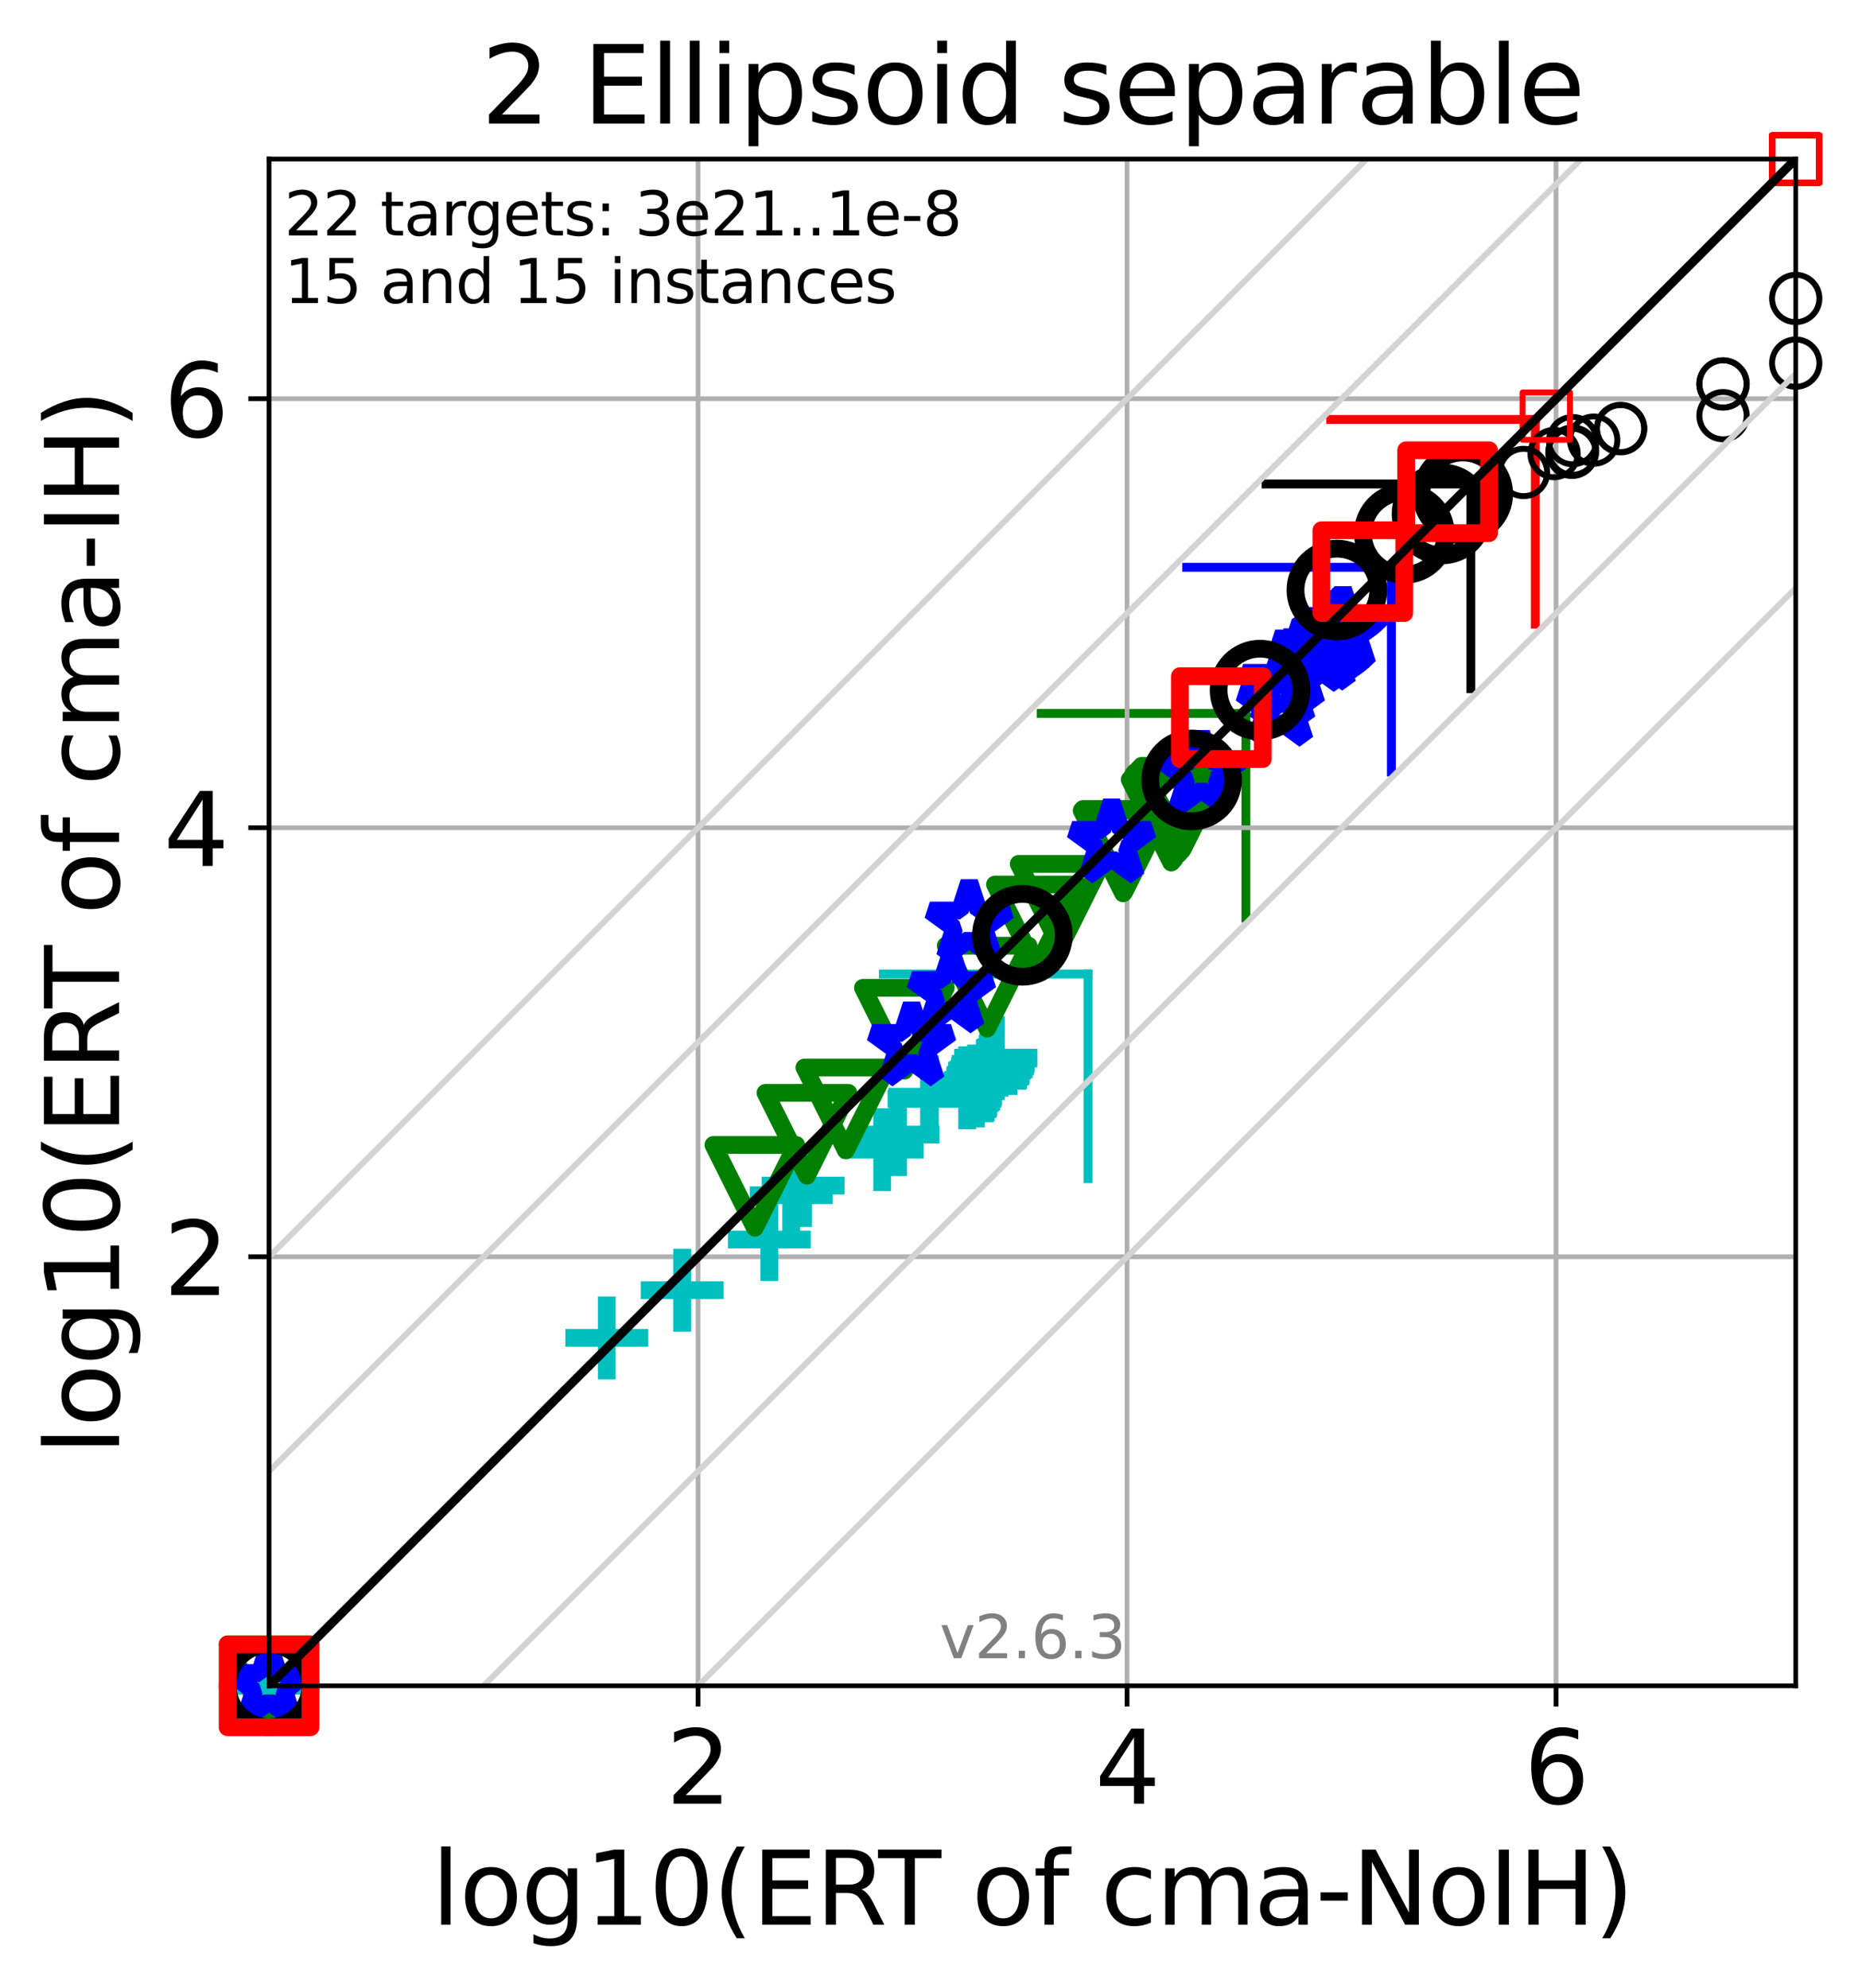 <?xml version="1.0" encoding="utf-8" standalone="no"?>
<!DOCTYPE svg PUBLIC "-//W3C//DTD SVG 1.1//EN"
  "http://www.w3.org/Graphics/SVG/1.1/DTD/svg11.dtd">
<svg height="335.983pt" version="1.1" viewBox="0 0 314.669 335.983" width="314.669pt" xmlns="http://www.w3.org/2000/svg" xmlns:xlink="http://www.w3.org/1999/xlink">
 <defs>
  <style type="text/css">*{stroke-linecap:butt;stroke-linejoin:round;}</style>
 </defs>
 <g id="figure_1">
  <g id="patch_1">
   <path d="M 0 335.983 
L 314.669 335.983 
L 314.669 -0 
L 0 -0 
z
" style="fill:#ffffff;"/>
  </g>
  <g id="axes_1">
   <g id="patch_2">
    <path d="M 45.469 284.877 
L 303.469 284.877 
L 303.469 26.877 
L 45.469 26.877 
z
" style="fill:#ffffff;"/>
   </g>
   <g id="line2d_1">
    <path clip-path="url(#p6dc065625b)" d="M 183.874 199.182 
L 183.874 164.591 
" style="fill:none;stroke:#00bfbf;stroke-linecap:square;stroke-width:1.5;"/>
   </g>
   <g id="line2d_2">
    <path clip-path="url(#p6dc065625b)" d="M 149.283 164.591 
L 183.874 164.591 
" style="fill:none;stroke:#00bfbf;stroke-linecap:square;stroke-width:1.5;"/>
   </g>
   <g id="line2d_3">
    <path clip-path="url(#p6dc065625b)" d="M 210.551 155.145 
L 210.551 120.554 
" style="fill:none;stroke:#008000;stroke-linecap:square;stroke-width:1.5;"/>
   </g>
   <g id="line2d_4">
    <path clip-path="url(#p6dc065625b)" d="M 175.96 120.554 
L 210.551 120.554 
" style="fill:none;stroke:#008000;stroke-linecap:square;stroke-width:1.5;"/>
   </g>
   <g id="line2d_5">
    <path clip-path="url(#p6dc065625b)" d="M 235.139 130.454 
L 235.139 95.863 
" style="fill:none;stroke:#0000ff;stroke-linecap:square;stroke-width:1.5;"/>
   </g>
   <g id="line2d_6">
    <path clip-path="url(#p6dc065625b)" d="M 200.548 95.863 
L 235.139 95.863 
" style="fill:none;stroke:#0000ff;stroke-linecap:square;stroke-width:1.5;"/>
   </g>
   <g id="line2d_7">
    <path clip-path="url(#p6dc065625b)" d="M 248.561 116.377 
L 248.561 81.786 
" style="fill:none;stroke:#000000;stroke-linecap:square;stroke-width:1.5;"/>
   </g>
   <g id="line2d_8">
    <path clip-path="url(#p6dc065625b)" d="M 213.97 81.786 
L 248.561 81.786 
" style="fill:none;stroke:#000000;stroke-linecap:square;stroke-width:1.5;"/>
   </g>
   <g id="line2d_9">
    <path clip-path="url(#p6dc065625b)" d="M 259.465 105.472 
L 259.465 70.881 
" style="fill:none;stroke:#ff0000;stroke-linecap:square;stroke-width:1.5;"/>
   </g>
   <g id="line2d_10">
    <path clip-path="url(#p6dc065625b)" d="M 224.874 70.881 
L 259.465 70.881 
" style="fill:none;stroke:#ff0000;stroke-linecap:square;stroke-width:1.5;"/>
   </g>
   <g id="matplotlib.axis_1">
    <g id="xtick_1">
     <g id="line2d_11">
      <path clip-path="url(#p6dc065625b)" d="M 117.969 284.877 
L 117.969 26.877 
" style="fill:none;stroke:#b0b0b0;stroke-linecap:square;stroke-width:0.8;"/>
     </g>
     <g id="line2d_12">
      <defs>
       <path d="M 0 0 
L 0 3.5 
" id="m755c019b79" style="stroke:#000000;stroke-width:0.8;"/>
      </defs>
      <g>
       <use style="stroke:#000000;stroke-width:0.8;" x="117.969" xlink:href="#m755c019b79" y="284.877"/>
      </g>
     </g>
     <g id="text_1">
      <!-- 2 -->
      <g transform="translate(112.56 304.795)scale(0.17 -0.17)">
       <defs>
        <path d="M 1228 531 
L 3431 531 
L 3431 0 
L 469 0 
L 469 531 
Q 828 903 1448 1529 
Q 2069 2156 2228 2338 
Q 2531 2678 2651 2914 
Q 2772 3150 2772 3378 
Q 2772 3750 2511 3984 
Q 2250 4219 1831 4219 
Q 1534 4219 1204 4116 
Q 875 4013 500 3803 
L 500 4441 
Q 881 4594 1212 4672 
Q 1544 4750 1819 4750 
Q 2544 4750 2975 4387 
Q 3406 4025 3406 3419 
Q 3406 3131 3298 2873 
Q 3191 2616 2906 2266 
Q 2828 2175 2409 1742 
Q 1991 1309 1228 531 
z
" id="DejaVuSans-32" transform="scale(0.016)"/>
       </defs>
       <use xlink:href="#DejaVuSans-32"/>
      </g>
     </g>
    </g>
    <g id="xtick_2">
     <g id="line2d_13">
      <path clip-path="url(#p6dc065625b)" d="M 190.468 284.877 
L 190.468 26.877 
" style="fill:none;stroke:#b0b0b0;stroke-linecap:square;stroke-width:0.8;"/>
     </g>
     <g id="line2d_14">
      <g>
       <use style="stroke:#000000;stroke-width:0.8;" x="190.468" xlink:href="#m755c019b79" y="284.877"/>
      </g>
     </g>
     <g id="text_2">
      <!-- 4 -->
      <g transform="translate(185.06 304.795)scale(0.17 -0.17)">
       <defs>
        <path d="M 2419 4116 
L 825 1625 
L 2419 1625 
L 2419 4116 
z
M 2253 4666 
L 3047 4666 
L 3047 1625 
L 3713 1625 
L 3713 1100 
L 3047 1100 
L 3047 0 
L 2419 0 
L 2419 1100 
L 313 1100 
L 313 1709 
L 2253 4666 
z
" id="DejaVuSans-34" transform="scale(0.016)"/>
       </defs>
       <use xlink:href="#DejaVuSans-34"/>
      </g>
     </g>
    </g>
    <g id="xtick_3">
     <g id="line2d_15">
      <path clip-path="url(#p6dc065625b)" d="M 262.967 284.877 
L 262.967 26.877 
" style="fill:none;stroke:#b0b0b0;stroke-linecap:square;stroke-width:0.8;"/>
     </g>
     <g id="line2d_16">
      <g>
       <use style="stroke:#000000;stroke-width:0.8;" x="262.967" xlink:href="#m755c019b79" y="284.877"/>
      </g>
     </g>
     <g id="text_3">
      <!-- 6 -->
      <g transform="translate(257.559 304.795)scale(0.17 -0.17)">
       <defs>
        <path d="M 2113 2584 
Q 1688 2584 1439 2293 
Q 1191 2003 1191 1497 
Q 1191 994 1439 701 
Q 1688 409 2113 409 
Q 2538 409 2786 701 
Q 3034 994 3034 1497 
Q 3034 2003 2786 2293 
Q 2538 2584 2113 2584 
z
M 3366 4563 
L 3366 3988 
Q 3128 4100 2886 4159 
Q 2644 4219 2406 4219 
Q 1781 4219 1451 3797 
Q 1122 3375 1075 2522 
Q 1259 2794 1537 2939 
Q 1816 3084 2150 3084 
Q 2853 3084 3261 2657 
Q 3669 2231 3669 1497 
Q 3669 778 3244 343 
Q 2819 -91 2113 -91 
Q 1303 -91 875 529 
Q 447 1150 447 2328 
Q 447 3434 972 4092 
Q 1497 4750 2381 4750 
Q 2619 4750 2861 4703 
Q 3103 4656 3366 4563 
z
" id="DejaVuSans-36" transform="scale(0.016)"/>
       </defs>
       <use xlink:href="#DejaVuSans-36"/>
      </g>
     </g>
    </g>
    <g id="text_4">
     <!-- log10(ERT of cma-NoIH) -->
     <g transform="translate(72.925 325.247)scale(0.17 -0.17)">
      <defs>
       <path d="M 603 4863 
L 1178 4863 
L 1178 0 
L 603 0 
L 603 4863 
z
" id="DejaVuSans-6c" transform="scale(0.016)"/>
       <path d="M 1959 3097 
Q 1497 3097 1228 2736 
Q 959 2375 959 1747 
Q 959 1119 1226 758 
Q 1494 397 1959 397 
Q 2419 397 2687 759 
Q 2956 1122 2956 1747 
Q 2956 2369 2687 2733 
Q 2419 3097 1959 3097 
z
M 1959 3584 
Q 2709 3584 3137 3096 
Q 3566 2609 3566 1747 
Q 3566 888 3137 398 
Q 2709 -91 1959 -91 
Q 1206 -91 779 398 
Q 353 888 353 1747 
Q 353 2609 779 3096 
Q 1206 3584 1959 3584 
z
" id="DejaVuSans-6f" transform="scale(0.016)"/>
       <path d="M 2906 1791 
Q 2906 2416 2648 2759 
Q 2391 3103 1925 3103 
Q 1463 3103 1205 2759 
Q 947 2416 947 1791 
Q 947 1169 1205 825 
Q 1463 481 1925 481 
Q 2391 481 2648 825 
Q 2906 1169 2906 1791 
z
M 3481 434 
Q 3481 -459 3084 -895 
Q 2688 -1331 1869 -1331 
Q 1566 -1331 1297 -1286 
Q 1028 -1241 775 -1147 
L 775 -588 
Q 1028 -725 1275 -790 
Q 1522 -856 1778 -856 
Q 2344 -856 2625 -561 
Q 2906 -266 2906 331 
L 2906 616 
Q 2728 306 2450 153 
Q 2172 0 1784 0 
Q 1141 0 747 490 
Q 353 981 353 1791 
Q 353 2603 747 3093 
Q 1141 3584 1784 3584 
Q 2172 3584 2450 3431 
Q 2728 3278 2906 2969 
L 2906 3500 
L 3481 3500 
L 3481 434 
z
" id="DejaVuSans-67" transform="scale(0.016)"/>
       <path d="M 794 531 
L 1825 531 
L 1825 4091 
L 703 3866 
L 703 4441 
L 1819 4666 
L 2450 4666 
L 2450 531 
L 3481 531 
L 3481 0 
L 794 0 
L 794 531 
z
" id="DejaVuSans-31" transform="scale(0.016)"/>
       <path d="M 2034 4250 
Q 1547 4250 1301 3770 
Q 1056 3291 1056 2328 
Q 1056 1369 1301 889 
Q 1547 409 2034 409 
Q 2525 409 2770 889 
Q 3016 1369 3016 2328 
Q 3016 3291 2770 3770 
Q 2525 4250 2034 4250 
z
M 2034 4750 
Q 2819 4750 3233 4129 
Q 3647 3509 3647 2328 
Q 3647 1150 3233 529 
Q 2819 -91 2034 -91 
Q 1250 -91 836 529 
Q 422 1150 422 2328 
Q 422 3509 836 4129 
Q 1250 4750 2034 4750 
z
" id="DejaVuSans-30" transform="scale(0.016)"/>
       <path d="M 1984 4856 
Q 1566 4138 1362 3434 
Q 1159 2731 1159 2009 
Q 1159 1288 1364 580 
Q 1569 -128 1984 -844 
L 1484 -844 
Q 1016 -109 783 600 
Q 550 1309 550 2009 
Q 550 2706 781 3412 
Q 1013 4119 1484 4856 
L 1984 4856 
z
" id="DejaVuSans-28" transform="scale(0.016)"/>
       <path d="M 628 4666 
L 3578 4666 
L 3578 4134 
L 1259 4134 
L 1259 2753 
L 3481 2753 
L 3481 2222 
L 1259 2222 
L 1259 531 
L 3634 531 
L 3634 0 
L 628 0 
L 628 4666 
z
" id="DejaVuSans-45" transform="scale(0.016)"/>
       <path d="M 2841 2188 
Q 3044 2119 3236 1894 
Q 3428 1669 3622 1275 
L 4263 0 
L 3584 0 
L 2988 1197 
Q 2756 1666 2539 1819 
Q 2322 1972 1947 1972 
L 1259 1972 
L 1259 0 
L 628 0 
L 628 4666 
L 2053 4666 
Q 2853 4666 3247 4331 
Q 3641 3997 3641 3322 
Q 3641 2881 3436 2590 
Q 3231 2300 2841 2188 
z
M 1259 4147 
L 1259 2491 
L 2053 2491 
Q 2509 2491 2742 2702 
Q 2975 2913 2975 3322 
Q 2975 3731 2742 3939 
Q 2509 4147 2053 4147 
L 1259 4147 
z
" id="DejaVuSans-52" transform="scale(0.016)"/>
       <path d="M -19 4666 
L 3928 4666 
L 3928 4134 
L 2272 4134 
L 2272 0 
L 1638 0 
L 1638 4134 
L -19 4134 
L -19 4666 
z
" id="DejaVuSans-54" transform="scale(0.016)"/>
       <path id="DejaVuSans-20" transform="scale(0.016)"/>
       <path d="M 2375 4863 
L 2375 4384 
L 1825 4384 
Q 1516 4384 1395 4259 
Q 1275 4134 1275 3809 
L 1275 3500 
L 2222 3500 
L 2222 3053 
L 1275 3053 
L 1275 0 
L 697 0 
L 697 3053 
L 147 3053 
L 147 3500 
L 697 3500 
L 697 3744 
Q 697 4328 969 4595 
Q 1241 4863 1831 4863 
L 2375 4863 
z
" id="DejaVuSans-66" transform="scale(0.016)"/>
       <path d="M 3122 3366 
L 3122 2828 
Q 2878 2963 2633 3030 
Q 2388 3097 2138 3097 
Q 1578 3097 1268 2742 
Q 959 2388 959 1747 
Q 959 1106 1268 751 
Q 1578 397 2138 397 
Q 2388 397 2633 464 
Q 2878 531 3122 666 
L 3122 134 
Q 2881 22 2623 -34 
Q 2366 -91 2075 -91 
Q 1284 -91 818 406 
Q 353 903 353 1747 
Q 353 2603 823 3093 
Q 1294 3584 2113 3584 
Q 2378 3584 2631 3529 
Q 2884 3475 3122 3366 
z
" id="DejaVuSans-63" transform="scale(0.016)"/>
       <path d="M 3328 2828 
Q 3544 3216 3844 3400 
Q 4144 3584 4550 3584 
Q 5097 3584 5394 3201 
Q 5691 2819 5691 2113 
L 5691 0 
L 5113 0 
L 5113 2094 
Q 5113 2597 4934 2840 
Q 4756 3084 4391 3084 
Q 3944 3084 3684 2787 
Q 3425 2491 3425 1978 
L 3425 0 
L 2847 0 
L 2847 2094 
Q 2847 2600 2669 2842 
Q 2491 3084 2119 3084 
Q 1678 3084 1418 2786 
Q 1159 2488 1159 1978 
L 1159 0 
L 581 0 
L 581 3500 
L 1159 3500 
L 1159 2956 
Q 1356 3278 1631 3431 
Q 1906 3584 2284 3584 
Q 2666 3584 2933 3390 
Q 3200 3197 3328 2828 
z
" id="DejaVuSans-6d" transform="scale(0.016)"/>
       <path d="M 2194 1759 
Q 1497 1759 1228 1600 
Q 959 1441 959 1056 
Q 959 750 1161 570 
Q 1363 391 1709 391 
Q 2188 391 2477 730 
Q 2766 1069 2766 1631 
L 2766 1759 
L 2194 1759 
z
M 3341 1997 
L 3341 0 
L 2766 0 
L 2766 531 
Q 2569 213 2275 61 
Q 1981 -91 1556 -91 
Q 1019 -91 701 211 
Q 384 513 384 1019 
Q 384 1609 779 1909 
Q 1175 2209 1959 2209 
L 2766 2209 
L 2766 2266 
Q 2766 2663 2505 2880 
Q 2244 3097 1772 3097 
Q 1472 3097 1187 3025 
Q 903 2953 641 2809 
L 641 3341 
Q 956 3463 1253 3523 
Q 1550 3584 1831 3584 
Q 2591 3584 2966 3190 
Q 3341 2797 3341 1997 
z
" id="DejaVuSans-61" transform="scale(0.016)"/>
       <path d="M 313 2009 
L 1997 2009 
L 1997 1497 
L 313 1497 
L 313 2009 
z
" id="DejaVuSans-2d" transform="scale(0.016)"/>
       <path d="M 628 4666 
L 1478 4666 
L 3547 763 
L 3547 4666 
L 4159 4666 
L 4159 0 
L 3309 0 
L 1241 3903 
L 1241 0 
L 628 0 
L 628 4666 
z
" id="DejaVuSans-4e" transform="scale(0.016)"/>
       <path d="M 628 4666 
L 1259 4666 
L 1259 0 
L 628 0 
L 628 4666 
z
" id="DejaVuSans-49" transform="scale(0.016)"/>
       <path d="M 628 4666 
L 1259 4666 
L 1259 2753 
L 3553 2753 
L 3553 4666 
L 4184 4666 
L 4184 0 
L 3553 0 
L 3553 2222 
L 1259 2222 
L 1259 0 
L 628 0 
L 628 4666 
z
" id="DejaVuSans-48" transform="scale(0.016)"/>
       <path d="M 513 4856 
L 1013 4856 
Q 1481 4119 1714 3412 
Q 1947 2706 1947 2009 
Q 1947 1309 1714 600 
Q 1481 -109 1013 -844 
L 513 -844 
Q 928 -128 1133 580 
Q 1338 1288 1338 2009 
Q 1338 2731 1133 3434 
Q 928 4138 513 4856 
z
" id="DejaVuSans-29" transform="scale(0.016)"/>
      </defs>
      <use xlink:href="#DejaVuSans-6c"/>
      <use x="27.783" xlink:href="#DejaVuSans-6f"/>
      <use x="88.965" xlink:href="#DejaVuSans-67"/>
      <use x="152.441" xlink:href="#DejaVuSans-31"/>
      <use x="216.064" xlink:href="#DejaVuSans-30"/>
      <use x="279.688" xlink:href="#DejaVuSans-28"/>
      <use x="318.701" xlink:href="#DejaVuSans-45"/>
      <use x="381.885" xlink:href="#DejaVuSans-52"/>
      <use x="444.117" xlink:href="#DejaVuSans-54"/>
      <use x="505.201" xlink:href="#DejaVuSans-20"/>
      <use x="536.988" xlink:href="#DejaVuSans-6f"/>
      <use x="598.17" xlink:href="#DejaVuSans-66"/>
      <use x="633.375" xlink:href="#DejaVuSans-20"/>
      <use x="665.162" xlink:href="#DejaVuSans-63"/>
      <use x="720.143" xlink:href="#DejaVuSans-6d"/>
      <use x="817.555" xlink:href="#DejaVuSans-61"/>
      <use x="878.834" xlink:href="#DejaVuSans-2d"/>
      <use x="914.918" xlink:href="#DejaVuSans-4e"/>
      <use x="989.723" xlink:href="#DejaVuSans-6f"/>
      <use x="1050.904" xlink:href="#DejaVuSans-49"/>
      <use x="1080.396" xlink:href="#DejaVuSans-48"/>
      <use x="1155.592" xlink:href="#DejaVuSans-29"/>
     </g>
    </g>
   </g>
   <g id="matplotlib.axis_2">
    <g id="ytick_1">
     <g id="line2d_17">
      <path clip-path="url(#p6dc065625b)" d="M 45.469 212.378 
L 303.469 212.378 
" style="fill:none;stroke:#b0b0b0;stroke-linecap:square;stroke-width:0.8;"/>
     </g>
     <g id="line2d_18">
      <defs>
       <path d="M 0 0 
L -3.5 0 
" id="m467f84ec1a" style="stroke:#000000;stroke-width:0.8;"/>
      </defs>
      <g>
       <use style="stroke:#000000;stroke-width:0.8;" x="45.469" xlink:href="#m467f84ec1a" y="212.378"/>
      </g>
     </g>
     <g id="text_5">
      <!-- 2 -->
      <g transform="translate(27.653 218.836)scale(0.17 -0.17)">
       <use xlink:href="#DejaVuSans-32"/>
      </g>
     </g>
    </g>
    <g id="ytick_2">
     <g id="line2d_19">
      <path clip-path="url(#p6dc065625b)" d="M 45.469 139.878 
L 303.469 139.878 
" style="fill:none;stroke:#b0b0b0;stroke-linecap:square;stroke-width:0.8;"/>
     </g>
     <g id="line2d_20">
      <g>
       <use style="stroke:#000000;stroke-width:0.8;" x="45.469" xlink:href="#m467f84ec1a" y="139.878"/>
      </g>
     </g>
     <g id="text_6">
      <!-- 4 -->
      <g transform="translate(27.653 146.337)scale(0.17 -0.17)">
       <use xlink:href="#DejaVuSans-34"/>
      </g>
     </g>
    </g>
    <g id="ytick_3">
     <g id="line2d_21">
      <path clip-path="url(#p6dc065625b)" d="M 45.469 67.379 
L 303.469 67.379 
" style="fill:none;stroke:#b0b0b0;stroke-linecap:square;stroke-width:0.8;"/>
     </g>
     <g id="line2d_22">
      <g>
       <use style="stroke:#000000;stroke-width:0.8;" x="45.469" xlink:href="#m467f84ec1a" y="67.379"/>
      </g>
     </g>
     <g id="text_7">
      <!-- 6 -->
      <g transform="translate(27.653 73.838)scale(0.17 -0.17)">
       <use xlink:href="#DejaVuSans-36"/>
      </g>
     </g>
    </g>
    <g id="text_8">
     <!-- log10(ERT of cma-IH) -->
     <g transform="translate(20.117 245.862)rotate(-90)scale(0.17 -0.17)">
      <use xlink:href="#DejaVuSans-6c"/>
      <use x="27.783" xlink:href="#DejaVuSans-6f"/>
      <use x="88.965" xlink:href="#DejaVuSans-67"/>
      <use x="152.441" xlink:href="#DejaVuSans-31"/>
      <use x="216.064" xlink:href="#DejaVuSans-30"/>
      <use x="279.688" xlink:href="#DejaVuSans-28"/>
      <use x="318.701" xlink:href="#DejaVuSans-45"/>
      <use x="381.885" xlink:href="#DejaVuSans-52"/>
      <use x="444.117" xlink:href="#DejaVuSans-54"/>
      <use x="505.201" xlink:href="#DejaVuSans-20"/>
      <use x="536.988" xlink:href="#DejaVuSans-6f"/>
      <use x="598.17" xlink:href="#DejaVuSans-66"/>
      <use x="633.375" xlink:href="#DejaVuSans-20"/>
      <use x="665.162" xlink:href="#DejaVuSans-63"/>
      <use x="720.143" xlink:href="#DejaVuSans-6d"/>
      <use x="817.555" xlink:href="#DejaVuSans-61"/>
      <use x="878.834" xlink:href="#DejaVuSans-2d"/>
      <use x="914.918" xlink:href="#DejaVuSans-49"/>
      <use x="944.41" xlink:href="#DejaVuSans-48"/>
      <use x="1019.605" xlink:href="#DejaVuSans-29"/>
     </g>
    </g>
   </g>
   <g id="line2d_23">
    <defs>
     <path d="M -7 0 
L 7 0 
M 0 7 
L 0 -7 
" id="mdeb9eb037e" style="stroke:#00bfbf;stroke-width:3;"/>
    </defs>
    <g>
     <use style="fill-opacity:0;stroke:#00bfbf;stroke-width:3;" x="45.469" xlink:href="#mdeb9eb037e" y="284.877"/>
     <use style="fill-opacity:0;stroke:#00bfbf;stroke-width:3;" x="102.541" xlink:href="#mdeb9eb037e" y="226.085"/>
     <use style="fill-opacity:0;stroke:#00bfbf;stroke-width:3;" x="115.286" xlink:href="#mdeb9eb037e" y="218.023"/>
     <use style="fill-opacity:0;stroke:#00bfbf;stroke-width:3;" x="130.019" xlink:href="#mdeb9eb037e" y="209.464"/>
     <use style="fill-opacity:0;stroke:#00bfbf;stroke-width:3;" x="133.706" xlink:href="#mdeb9eb037e" y="201.978"/>
     <use style="fill-opacity:0;stroke:#00bfbf;stroke-width:3;" x="135.719" xlink:href="#mdeb9eb037e" y="200.346"/>
     <use style="fill-opacity:0;stroke:#00bfbf;stroke-width:3;" x="149.077" xlink:href="#mdeb9eb037e" y="194.274"/>
     <use style="fill-opacity:0;stroke:#00bfbf;stroke-width:3;" x="151.772" xlink:href="#mdeb9eb037e" y="191.724"/>
     <use style="fill-opacity:0;stroke:#00bfbf;stroke-width:3;" x="156.998" xlink:href="#mdeb9eb037e" y="185.691"/>
     <use style="fill-opacity:0;stroke:#00bfbf;stroke-width:3;" x="157.153" xlink:href="#mdeb9eb037e" y="185.326"/>
     <use style="fill-opacity:0;stroke:#00bfbf;stroke-width:3;" x="163.44" xlink:href="#mdeb9eb037e" y="183.829"/>
     <use style="fill-opacity:0;stroke:#00bfbf;stroke-width:3;" x="164.939" xlink:href="#mdeb9eb037e" y="183.516"/>
     <use style="fill-opacity:0;stroke:#00bfbf;stroke-width:3;" x="166.425" xlink:href="#mdeb9eb037e" y="182.641"/>
     <use style="fill-opacity:0;stroke:#00bfbf;stroke-width:3;" x="166.588" xlink:href="#mdeb9eb037e" y="182.481"/>
     <use style="fill-opacity:0;stroke:#00bfbf;stroke-width:3;" x="166.917" xlink:href="#mdeb9eb037e" y="181.894"/>
     <use style="fill-opacity:0;stroke:#00bfbf;stroke-width:3;" x="167.008" xlink:href="#mdeb9eb037e" y="181.636"/>
     <use style="fill-opacity:0;stroke:#00bfbf;stroke-width:3;" x="167.238" xlink:href="#mdeb9eb037e" y="180.915"/>
     <use style="fill-opacity:0;stroke:#00bfbf;stroke-width:3;" x="167.517" xlink:href="#mdeb9eb037e" y="180.693"/>
     <use style="fill-opacity:0;stroke:#00bfbf;stroke-width:3;" x="167.736" xlink:href="#mdeb9eb037e" y="180.173"/>
     <use style="fill-opacity:0;stroke:#00bfbf;stroke-width:3;" x="167.842" xlink:href="#mdeb9eb037e" y="179.767"/>
     <use style="fill-opacity:0;stroke:#00bfbf;stroke-width:3;" x="168.264" xlink:href="#mdeb9eb037e" y="178.895"/>
     <use style="fill-opacity:0;stroke:#00bfbf;stroke-width:3;" x="168.295" xlink:href="#mdeb9eb037e" y="178.72"/>
    </g>
   </g>
   <g id="line2d_24">
    <defs>
     <path d="M -0 7 
L 7 -7 
L -7 -7 
z
" id="m95d19fc97b" style="stroke:#008000;stroke-linejoin:miter;stroke-width:3;"/>
    </defs>
    <g>
     <use style="fill-opacity:0;stroke:#008000;stroke-linejoin:miter;stroke-width:3;" x="45.469" xlink:href="#m95d19fc97b" y="284.877"/>
     <use style="fill-opacity:0;stroke:#008000;stroke-linejoin:miter;stroke-width:3;" x="127.562" xlink:href="#m95d19fc97b" y="200.479"/>
     <use style="fill-opacity:0;stroke:#008000;stroke-linejoin:miter;stroke-width:3;" x="136.362" xlink:href="#m95d19fc97b" y="191.673"/>
     <use style="fill-opacity:0;stroke:#008000;stroke-linejoin:miter;stroke-width:3;" x="142.943" xlink:href="#m95d19fc97b" y="187.399"/>
     <use style="fill-opacity:0;stroke:#008000;stroke-linejoin:miter;stroke-width:3;" x="152.834" xlink:href="#m95d19fc97b" y="173.926"/>
     <use style="fill-opacity:0;stroke:#008000;stroke-linejoin:miter;stroke-width:3;" x="166.826" xlink:href="#m95d19fc97b" y="166.808"/>
     <use style="fill-opacity:0;stroke:#008000;stroke-linejoin:miter;stroke-width:3;" x="175.147" xlink:href="#m95d19fc97b" y="156.472"/>
     <use style="fill-opacity:0;stroke:#008000;stroke-linejoin:miter;stroke-width:3;" x="179.155" xlink:href="#m95d19fc97b" y="152.986"/>
     <use style="fill-opacity:0;stroke:#008000;stroke-linejoin:miter;stroke-width:3;" x="189.8" xlink:href="#m95d19fc97b" y="143.966"/>
     <use style="fill-opacity:0;stroke:#008000;stroke-linejoin:miter;stroke-width:3;" x="190.011" xlink:href="#m95d19fc97b" y="143.71"/>
     <use style="fill-opacity:0;stroke:#008000;stroke-linejoin:miter;stroke-width:3;" x="197.92" xlink:href="#m95d19fc97b" y="138.754"/>
     <use style="fill-opacity:0;stroke:#008000;stroke-linejoin:miter;stroke-width:3;" x="198.043" xlink:href="#m95d19fc97b" y="138.639"/>
     <use style="fill-opacity:0;stroke:#008000;stroke-linejoin:miter;stroke-width:3;" x="198.283" xlink:href="#m95d19fc97b" y="138.34"/>
     <use style="fill-opacity:0;stroke:#008000;stroke-linejoin:miter;stroke-width:3;" x="198.428" xlink:href="#m95d19fc97b" y="138.224"/>
     <use style="fill-opacity:0;stroke:#008000;stroke-linejoin:miter;stroke-width:3;" x="198.549" xlink:href="#m95d19fc97b" y="137.797"/>
     <use style="fill-opacity:0;stroke:#008000;stroke-linejoin:miter;stroke-width:3;" x="198.7" xlink:href="#m95d19fc97b" y="137.677"/>
     <use style="fill-opacity:0;stroke:#008000;stroke-linejoin:miter;stroke-width:3;" x="198.862" xlink:href="#m95d19fc97b" y="137.45"/>
     <use style="fill-opacity:0;stroke:#008000;stroke-linejoin:miter;stroke-width:3;" x="199.152" xlink:href="#m95d19fc97b" y="137.345"/>
     <use style="fill-opacity:0;stroke:#008000;stroke-linejoin:miter;stroke-width:3;" x="199.426" xlink:href="#m95d19fc97b" y="137.021"/>
     <use style="fill-opacity:0;stroke:#008000;stroke-linejoin:miter;stroke-width:3;" x="199.494" xlink:href="#m95d19fc97b" y="136.858"/>
     <use style="fill-opacity:0;stroke:#008000;stroke-linejoin:miter;stroke-width:3;" x="199.738" xlink:href="#m95d19fc97b" y="136.69"/>
     <use style="fill-opacity:0;stroke:#008000;stroke-linejoin:miter;stroke-width:3;" x="199.912" xlink:href="#m95d19fc97b" y="136.414"/>
    </g>
   </g>
   <g id="line2d_25">
    <defs>
     <path d="M 0 -7 
L -1.572 -2.163 
L -6.657 -2.163 
L -2.543 0.826 
L -4.114 5.663 
L -0 2.674 
L 4.114 5.663 
L 2.543 0.826 
L 6.657 -2.163 
L 1.572 -2.163 
z
" id="m73cfa4f22c" style="stroke:#0000ff;stroke-linejoin:bevel;stroke-width:3;"/>
    </defs>
    <g>
     <use style="fill-opacity:0;stroke:#0000ff;stroke-linejoin:bevel;stroke-width:3;" x="45.469" xlink:href="#m73cfa4f22c" y="284.877"/>
     <use style="fill-opacity:0;stroke:#0000ff;stroke-linejoin:bevel;stroke-width:3;" x="154.049" xlink:href="#m73cfa4f22c" y="176.707"/>
     <use style="fill-opacity:0;stroke:#0000ff;stroke-linejoin:bevel;stroke-width:3;" x="160.788" xlink:href="#m73cfa4f22c" y="167.75"/>
     <use style="fill-opacity:0;stroke:#0000ff;stroke-linejoin:bevel;stroke-width:3;" x="163.794" xlink:href="#m73cfa4f22c" y="156.034"/>
     <use style="fill-opacity:0;stroke:#0000ff;stroke-linejoin:bevel;stroke-width:3;" x="187.85" xlink:href="#m73cfa4f22c" y="142.407"/>
     <use style="fill-opacity:0;stroke:#0000ff;stroke-linejoin:bevel;stroke-width:3;" x="203.017" xlink:href="#m73cfa4f22c" y="130.819"/>
     <use style="fill-opacity:0;stroke:#0000ff;stroke-linejoin:bevel;stroke-width:3;" x="216.373" xlink:href="#m73cfa4f22c" y="119.312"/>
     <use style="fill-opacity:0;stroke:#0000ff;stroke-linejoin:bevel;stroke-width:3;" x="216.734" xlink:href="#m73cfa4f22c" y="115.861"/>
     <use style="fill-opacity:0;stroke:#0000ff;stroke-linejoin:bevel;stroke-width:3;" x="222.163" xlink:href="#m73cfa4f22c" y="110.054"/>
     <use style="fill-opacity:0;stroke:#0000ff;stroke-linejoin:bevel;stroke-width:3;" x="223.581" xlink:href="#m73cfa4f22c" y="109.833"/>
     <use style="fill-opacity:0;stroke:#0000ff;stroke-linejoin:bevel;stroke-width:3;" x="224.967" xlink:href="#m73cfa4f22c" y="108.248"/>
     <use style="fill-opacity:0;stroke:#0000ff;stroke-linejoin:bevel;stroke-width:3;" x="225.13" xlink:href="#m73cfa4f22c" y="108.1"/>
     <use style="fill-opacity:0;stroke:#0000ff;stroke-linejoin:bevel;stroke-width:3;" x="225.41" xlink:href="#m73cfa4f22c" y="107.935"/>
     <use style="fill-opacity:0;stroke:#0000ff;stroke-linejoin:bevel;stroke-width:3;" x="225.555" xlink:href="#m73cfa4f22c" y="107.803"/>
     <use style="fill-opacity:0;stroke:#0000ff;stroke-linejoin:bevel;stroke-width:3;" x="225.785" xlink:href="#m73cfa4f22c" y="107.616"/>
     <use style="fill-opacity:0;stroke:#0000ff;stroke-linejoin:bevel;stroke-width:3;" x="225.956" xlink:href="#m73cfa4f22c" y="107.484"/>
     <use style="fill-opacity:0;stroke:#0000ff;stroke-linejoin:bevel;stroke-width:3;" x="226.126" xlink:href="#m73cfa4f22c" y="107.243"/>
     <use style="fill-opacity:0;stroke:#0000ff;stroke-linejoin:bevel;stroke-width:3;" x="226.292" xlink:href="#m73cfa4f22c" y="107.156"/>
     <use style="fill-opacity:0;stroke:#0000ff;stroke-linejoin:bevel;stroke-width:3;" x="226.508" xlink:href="#m73cfa4f22c" y="106.942"/>
     <use style="fill-opacity:0;stroke:#0000ff;stroke-linejoin:bevel;stroke-width:3;" x="226.642" xlink:href="#m73cfa4f22c" y="106.813"/>
     <use style="fill-opacity:0;stroke:#0000ff;stroke-linejoin:bevel;stroke-width:3;" x="226.838" xlink:href="#m73cfa4f22c" y="106.599"/>
     <use style="fill-opacity:0;stroke:#0000ff;stroke-linejoin:bevel;stroke-width:3;" x="226.963" xlink:href="#m73cfa4f22c" y="106.516"/>
    </g>
   </g>
   <g id="line2d_26">
    <defs>
     <path d="M 0 7 
C 1.856 7 3.637 6.262 4.95 4.95 
C 6.262 3.637 7 1.856 7 0 
C 7 -1.856 6.262 -3.637 4.95 -4.95 
C 3.637 -6.262 1.856 -7 0 -7 
C -1.856 -7 -3.637 -6.262 -4.95 -4.95 
C -6.262 -3.637 -7 -1.856 -7 0 
C -7 1.856 -6.262 3.637 -4.95 4.95 
C -3.637 6.262 -1.856 7 0 7 
z
" id="mfb1a5e51ae" style="stroke:#000000;stroke-width:3;"/>
    </defs>
    <g>
     <use style="fill-opacity:0;stroke:#000000;stroke-width:3;" x="45.469" xlink:href="#mfb1a5e51ae" y="284.877"/>
     <use style="fill-opacity:0;stroke:#000000;stroke-width:3;" x="172.777" xlink:href="#mfb1a5e51ae" y="158.056"/>
     <use style="fill-opacity:0;stroke:#000000;stroke-width:3;" x="201.382" xlink:href="#mfb1a5e51ae" y="131.794"/>
     <use style="fill-opacity:0;stroke:#000000;stroke-width:3;" x="212.94" xlink:href="#mfb1a5e51ae" y="116.623"/>
     <use style="fill-opacity:0;stroke:#000000;stroke-width:3;" x="225.931" xlink:href="#mfb1a5e51ae" y="99.712"/>
     <use style="fill-opacity:0;stroke:#000000;stroke-width:3;" x="237.321" xlink:href="#mfb1a5e51ae" y="90.14"/>
     <use style="fill-opacity:0;stroke:#000000;stroke-width:3;" x="243.697" xlink:href="#mfb1a5e51ae" y="86.854"/>
     <use style="fill-opacity:0;stroke:#000000;stroke-width:3;" x="247.198" xlink:href="#mfb1a5e51ae" y="83.452"/>
    </g>
   </g>
   <g id="line2d_27">
    <defs>
     <path d="M 0 4 
C 1.061 4 2.078 3.579 2.828 2.828 
C 3.579 2.078 4 1.061 4 0 
C 4 -1.061 3.579 -2.078 2.828 -2.828 
C 2.078 -3.579 1.061 -4 0 -4 
C -1.061 -4 -2.078 -3.579 -2.828 -2.828 
C -3.579 -2.078 -4 -1.061 -4 0 
C -4 1.061 -3.579 2.078 -2.828 2.828 
C -2.078 3.579 -1.061 4 0 4 
z
" id="m777659141b" style="stroke:#000000;"/>
    </defs>
    <g>
     <use style="fill-opacity:0;stroke:#000000;" x="257.469" xlink:href="#m777659141b" y="79.839"/>
     <use style="fill-opacity:0;stroke:#000000;" x="262.629" xlink:href="#m777659141b" y="76.647"/>
     <use style="fill-opacity:0;stroke:#000000;" x="265.649" xlink:href="#m777659141b" y="76.438"/>
     <use style="fill-opacity:0;stroke:#000000;" x="265.69" xlink:href="#m777659141b" y="76.369"/>
     <use style="fill-opacity:0;stroke:#000000;" x="265.766" xlink:href="#m777659141b" y="76.221"/>
     <use style="fill-opacity:0;stroke:#000000;" x="265.776" xlink:href="#m777659141b" y="74.456"/>
     <use style="fill-opacity:0;stroke:#000000;" x="269.325" xlink:href="#m777659141b" y="74.374"/>
     <use style="fill-opacity:0;stroke:#000000;" x="273.868" xlink:href="#m777659141b" y="72.453"/>
     <use style="fill-opacity:0;stroke:#000000;" x="273.88" xlink:href="#m777659141b" y="72.391"/>
     <use style="fill-opacity:0;stroke:#000000;" x="291.183" xlink:href="#m777659141b" y="70.24"/>
     <use style="fill-opacity:0;stroke:#000000;" x="291.183" xlink:href="#m777659141b" y="64.886"/>
     <use style="fill-opacity:0;stroke:#000000;" x="291.183" xlink:href="#m777659141b" y="64.878"/>
    </g>
   </g>
   <g id="line2d_28">
    <g>
     <use style="fill-opacity:0;stroke:#000000;" x="303.469" xlink:href="#m777659141b" y="61.362"/>
     <use style="fill-opacity:0;stroke:#000000;" x="303.469" xlink:href="#m777659141b" y="50.436"/>
    </g>
   </g>
   <g id="line2d_29">
    <defs>
     <path d="M -7 7 
L 7 7 
L 7 -7 
L -7 -7 
z
" id="m0eac7303a3" style="stroke:#ff0000;stroke-linejoin:miter;stroke-width:3;"/>
    </defs>
    <g>
     <use style="fill-opacity:0;stroke:#ff0000;stroke-linejoin:miter;stroke-width:3;" x="45.469" xlink:href="#m0eac7303a3" y="284.877"/>
     <use style="fill-opacity:0;stroke:#ff0000;stroke-linejoin:miter;stroke-width:3;" x="206.404" xlink:href="#m0eac7303a3" y="121.267"/>
     <use style="fill-opacity:0;stroke:#ff0000;stroke-linejoin:miter;stroke-width:3;" x="230.316" xlink:href="#m0eac7303a3" y="96.603"/>
     <use style="fill-opacity:0;stroke:#ff0000;stroke-linejoin:miter;stroke-width:3;" x="244.637" xlink:href="#m0eac7303a3" y="83.086"/>
    </g>
   </g>
   <g id="line2d_30">
    <defs>
     <path d="M -4 4 
L 4 4 
L 4 -4 
L -4 -4 
z
" id="mb13f18ef57" style="stroke:#ff0000;stroke-linejoin:miter;"/>
    </defs>
    <g>
     <use style="fill-opacity:0;stroke:#ff0000;stroke-linejoin:miter;" x="261.313" xlink:href="#mb13f18ef57" y="70.323"/>
    </g>
   </g>
   <g id="line2d_31">
    <g>
     <use style="fill-opacity:0;stroke:#ff0000;stroke-linejoin:miter;" x="303.469" xlink:href="#mb13f18ef57" y="26.877"/>
     <use style="fill-opacity:0;stroke:#ff0000;stroke-linejoin:miter;" x="303.469" xlink:href="#mb13f18ef57" y="26.877"/>
     <use style="fill-opacity:0;stroke:#ff0000;stroke-linejoin:miter;" x="303.469" xlink:href="#mb13f18ef57" y="26.877"/>
     <use style="fill-opacity:0;stroke:#ff0000;stroke-linejoin:miter;" x="303.469" xlink:href="#mb13f18ef57" y="26.877"/>
     <use style="fill-opacity:0;stroke:#ff0000;stroke-linejoin:miter;" x="303.469" xlink:href="#mb13f18ef57" y="26.877"/>
     <use style="fill-opacity:0;stroke:#ff0000;stroke-linejoin:miter;" x="303.469" xlink:href="#mb13f18ef57" y="26.877"/>
     <use style="fill-opacity:0;stroke:#ff0000;stroke-linejoin:miter;" x="303.469" xlink:href="#mb13f18ef57" y="26.877"/>
     <use style="fill-opacity:0;stroke:#ff0000;stroke-linejoin:miter;" x="303.469" xlink:href="#mb13f18ef57" y="26.877"/>
     <use style="fill-opacity:0;stroke:#ff0000;stroke-linejoin:miter;" x="303.469" xlink:href="#mb13f18ef57" y="26.877"/>
     <use style="fill-opacity:0;stroke:#ff0000;stroke-linejoin:miter;" x="303.469" xlink:href="#mb13f18ef57" y="26.877"/>
     <use style="fill-opacity:0;stroke:#ff0000;stroke-linejoin:miter;" x="303.469" xlink:href="#mb13f18ef57" y="26.877"/>
     <use style="fill-opacity:0;stroke:#ff0000;stroke-linejoin:miter;" x="303.469" xlink:href="#mb13f18ef57" y="26.877"/>
     <use style="fill-opacity:0;stroke:#ff0000;stroke-linejoin:miter;" x="303.469" xlink:href="#mb13f18ef57" y="26.877"/>
     <use style="fill-opacity:0;stroke:#ff0000;stroke-linejoin:miter;" x="303.469" xlink:href="#mb13f18ef57" y="26.877"/>
     <use style="fill-opacity:0;stroke:#ff0000;stroke-linejoin:miter;" x="303.469" xlink:href="#mb13f18ef57" y="26.877"/>
     <use style="fill-opacity:0;stroke:#ff0000;stroke-linejoin:miter;" x="303.469" xlink:href="#mb13f18ef57" y="26.877"/>
     <use style="fill-opacity:0;stroke:#ff0000;stroke-linejoin:miter;" x="303.469" xlink:href="#mb13f18ef57" y="26.877"/>
    </g>
   </g>
   <g id="line2d_32">
    <path clip-path="url(#p6dc065625b)" d="M 45.469 284.877 
L 303.469 26.877 
" style="fill:none;stroke:#000000;stroke-linecap:square;stroke-width:1.5;"/>
   </g>
   <g id="line2d_33">
    <path clip-path="url(#p6dc065625b)" d="M 81.719 284.877 
L 315.669 50.927 
" style="fill:none;stroke:#d3d3d3;stroke-linecap:square;"/>
   </g>
   <g id="line2d_34">
    <path clip-path="url(#p6dc065625b)" d="M 117.969 284.877 
L 315.669 87.177 
" style="fill:none;stroke:#d3d3d3;stroke-linecap:square;"/>
   </g>
   <g id="line2d_35">
    <path clip-path="url(#p6dc065625b)" d="M 45.469 248.627 
L 295.097 -1 
" style="fill:none;stroke:#d3d3d3;stroke-linecap:square;"/>
   </g>
   <g id="line2d_36">
    <path clip-path="url(#p6dc065625b)" d="M 45.469 212.378 
L 258.847 -1 
" style="fill:none;stroke:#d3d3d3;stroke-linecap:square;"/>
   </g>
   <g id="patch_3">
    <path d="M 45.469 284.877 
L 45.469 26.877 
" style="fill:none;stroke:#000000;stroke-linecap:square;stroke-linejoin:miter;stroke-width:0.8;"/>
   </g>
   <g id="patch_4">
    <path d="M 303.469 284.877 
L 303.469 26.877 
" style="fill:none;stroke:#000000;stroke-linecap:square;stroke-linejoin:miter;stroke-width:0.8;"/>
   </g>
   <g id="patch_5">
    <path d="M 45.469 284.877 
L 303.469 284.877 
" style="fill:none;stroke:#000000;stroke-linecap:square;stroke-linejoin:miter;stroke-width:0.8;"/>
   </g>
   <g id="patch_6">
    <path d="M 45.469 26.877 
L 303.469 26.877 
" style="fill:none;stroke:#000000;stroke-linecap:square;stroke-linejoin:miter;stroke-width:0.8;"/>
   </g>
   <g id="text_9">
    <!-- 22 targets: 3e21..1e-8 -->
    <g transform="translate(48.049 39.788)scale(0.102 -0.102)">
     <defs>
      <path d="M 1172 4494 
L 1172 3500 
L 2356 3500 
L 2356 3053 
L 1172 3053 
L 1172 1153 
Q 1172 725 1289 603 
Q 1406 481 1766 481 
L 2356 481 
L 2356 0 
L 1766 0 
Q 1100 0 847 248 
Q 594 497 594 1153 
L 594 3053 
L 172 3053 
L 172 3500 
L 594 3500 
L 594 4494 
L 1172 4494 
z
" id="DejaVuSans-74" transform="scale(0.016)"/>
      <path d="M 2631 2963 
Q 2534 3019 2420 3045 
Q 2306 3072 2169 3072 
Q 1681 3072 1420 2755 
Q 1159 2438 1159 1844 
L 1159 0 
L 581 0 
L 581 3500 
L 1159 3500 
L 1159 2956 
Q 1341 3275 1631 3429 
Q 1922 3584 2338 3584 
Q 2397 3584 2469 3576 
Q 2541 3569 2628 3553 
L 2631 2963 
z
" id="DejaVuSans-72" transform="scale(0.016)"/>
      <path d="M 3597 1894 
L 3597 1613 
L 953 1613 
Q 991 1019 1311 708 
Q 1631 397 2203 397 
Q 2534 397 2845 478 
Q 3156 559 3463 722 
L 3463 178 
Q 3153 47 2828 -22 
Q 2503 -91 2169 -91 
Q 1331 -91 842 396 
Q 353 884 353 1716 
Q 353 2575 817 3079 
Q 1281 3584 2069 3584 
Q 2775 3584 3186 3129 
Q 3597 2675 3597 1894 
z
M 3022 2063 
Q 3016 2534 2758 2815 
Q 2500 3097 2075 3097 
Q 1594 3097 1305 2825 
Q 1016 2553 972 2059 
L 3022 2063 
z
" id="DejaVuSans-65" transform="scale(0.016)"/>
      <path d="M 2834 3397 
L 2834 2853 
Q 2591 2978 2328 3040 
Q 2066 3103 1784 3103 
Q 1356 3103 1142 2972 
Q 928 2841 928 2578 
Q 928 2378 1081 2264 
Q 1234 2150 1697 2047 
L 1894 2003 
Q 2506 1872 2764 1633 
Q 3022 1394 3022 966 
Q 3022 478 2636 193 
Q 2250 -91 1575 -91 
Q 1294 -91 989 -36 
Q 684 19 347 128 
L 347 722 
Q 666 556 975 473 
Q 1284 391 1588 391 
Q 1994 391 2212 530 
Q 2431 669 2431 922 
Q 2431 1156 2273 1281 
Q 2116 1406 1581 1522 
L 1381 1569 
Q 847 1681 609 1914 
Q 372 2147 372 2553 
Q 372 3047 722 3315 
Q 1072 3584 1716 3584 
Q 2034 3584 2315 3537 
Q 2597 3491 2834 3397 
z
" id="DejaVuSans-73" transform="scale(0.016)"/>
      <path d="M 750 794 
L 1409 794 
L 1409 0 
L 750 0 
L 750 794 
z
M 750 3309 
L 1409 3309 
L 1409 2516 
L 750 2516 
L 750 3309 
z
" id="DejaVuSans-3a" transform="scale(0.016)"/>
      <path d="M 2597 2516 
Q 3050 2419 3304 2112 
Q 3559 1806 3559 1356 
Q 3559 666 3084 287 
Q 2609 -91 1734 -91 
Q 1441 -91 1130 -33 
Q 819 25 488 141 
L 488 750 
Q 750 597 1062 519 
Q 1375 441 1716 441 
Q 2309 441 2620 675 
Q 2931 909 2931 1356 
Q 2931 1769 2642 2001 
Q 2353 2234 1838 2234 
L 1294 2234 
L 1294 2753 
L 1863 2753 
Q 2328 2753 2575 2939 
Q 2822 3125 2822 3475 
Q 2822 3834 2567 4026 
Q 2313 4219 1838 4219 
Q 1578 4219 1281 4162 
Q 984 4106 628 3988 
L 628 4550 
Q 988 4650 1302 4700 
Q 1616 4750 1894 4750 
Q 2613 4750 3031 4423 
Q 3450 4097 3450 3541 
Q 3450 3153 3228 2886 
Q 3006 2619 2597 2516 
z
" id="DejaVuSans-33" transform="scale(0.016)"/>
      <path d="M 684 794 
L 1344 794 
L 1344 0 
L 684 0 
L 684 794 
z
" id="DejaVuSans-2e" transform="scale(0.016)"/>
      <path d="M 2034 2216 
Q 1584 2216 1326 1975 
Q 1069 1734 1069 1313 
Q 1069 891 1326 650 
Q 1584 409 2034 409 
Q 2484 409 2743 651 
Q 3003 894 3003 1313 
Q 3003 1734 2745 1975 
Q 2488 2216 2034 2216 
z
M 1403 2484 
Q 997 2584 770 2862 
Q 544 3141 544 3541 
Q 544 4100 942 4425 
Q 1341 4750 2034 4750 
Q 2731 4750 3128 4425 
Q 3525 4100 3525 3541 
Q 3525 3141 3298 2862 
Q 3072 2584 2669 2484 
Q 3125 2378 3379 2068 
Q 3634 1759 3634 1313 
Q 3634 634 3220 271 
Q 2806 -91 2034 -91 
Q 1263 -91 848 271 
Q 434 634 434 1313 
Q 434 1759 690 2068 
Q 947 2378 1403 2484 
z
M 1172 3481 
Q 1172 3119 1398 2916 
Q 1625 2713 2034 2713 
Q 2441 2713 2670 2916 
Q 2900 3119 2900 3481 
Q 2900 3844 2670 4047 
Q 2441 4250 2034 4250 
Q 1625 4250 1398 4047 
Q 1172 3844 1172 3481 
z
" id="DejaVuSans-38" transform="scale(0.016)"/>
     </defs>
     <use xlink:href="#DejaVuSans-32"/>
     <use x="63.623" xlink:href="#DejaVuSans-32"/>
     <use x="127.246" xlink:href="#DejaVuSans-20"/>
     <use x="159.033" xlink:href="#DejaVuSans-74"/>
     <use x="198.242" xlink:href="#DejaVuSans-61"/>
     <use x="259.521" xlink:href="#DejaVuSans-72"/>
     <use x="298.885" xlink:href="#DejaVuSans-67"/>
     <use x="362.361" xlink:href="#DejaVuSans-65"/>
     <use x="423.885" xlink:href="#DejaVuSans-74"/>
     <use x="463.094" xlink:href="#DejaVuSans-73"/>
     <use x="515.193" xlink:href="#DejaVuSans-3a"/>
     <use x="548.885" xlink:href="#DejaVuSans-20"/>
     <use x="580.672" xlink:href="#DejaVuSans-33"/>
     <use x="644.295" xlink:href="#DejaVuSans-65"/>
     <use x="705.818" xlink:href="#DejaVuSans-32"/>
     <use x="769.441" xlink:href="#DejaVuSans-31"/>
     <use x="833.064" xlink:href="#DejaVuSans-2e"/>
     <use x="864.852" xlink:href="#DejaVuSans-2e"/>
     <use x="896.639" xlink:href="#DejaVuSans-31"/>
     <use x="960.262" xlink:href="#DejaVuSans-65"/>
     <use x="1021.785" xlink:href="#DejaVuSans-2d"/>
     <use x="1057.869" xlink:href="#DejaVuSans-38"/>
    </g>
    <!-- 15 and 15 instances -->
    <g transform="translate(48.049 51.209)scale(0.102 -0.102)">
     <defs>
      <path d="M 691 4666 
L 3169 4666 
L 3169 4134 
L 1269 4134 
L 1269 2991 
Q 1406 3038 1543 3061 
Q 1681 3084 1819 3084 
Q 2600 3084 3056 2656 
Q 3513 2228 3513 1497 
Q 3513 744 3044 326 
Q 2575 -91 1722 -91 
Q 1428 -91 1123 -41 
Q 819 9 494 109 
L 494 744 
Q 775 591 1075 516 
Q 1375 441 1709 441 
Q 2250 441 2565 725 
Q 2881 1009 2881 1497 
Q 2881 1984 2565 2268 
Q 2250 2553 1709 2553 
Q 1456 2553 1204 2497 
Q 953 2441 691 2322 
L 691 4666 
z
" id="DejaVuSans-35" transform="scale(0.016)"/>
      <path d="M 3513 2113 
L 3513 0 
L 2938 0 
L 2938 2094 
Q 2938 2591 2744 2837 
Q 2550 3084 2163 3084 
Q 1697 3084 1428 2787 
Q 1159 2491 1159 1978 
L 1159 0 
L 581 0 
L 581 3500 
L 1159 3500 
L 1159 2956 
Q 1366 3272 1645 3428 
Q 1925 3584 2291 3584 
Q 2894 3584 3203 3211 
Q 3513 2838 3513 2113 
z
" id="DejaVuSans-6e" transform="scale(0.016)"/>
      <path d="M 2906 2969 
L 2906 4863 
L 3481 4863 
L 3481 0 
L 2906 0 
L 2906 525 
Q 2725 213 2448 61 
Q 2172 -91 1784 -91 
Q 1150 -91 751 415 
Q 353 922 353 1747 
Q 353 2572 751 3078 
Q 1150 3584 1784 3584 
Q 2172 3584 2448 3432 
Q 2725 3281 2906 2969 
z
M 947 1747 
Q 947 1113 1208 752 
Q 1469 391 1925 391 
Q 2381 391 2643 752 
Q 2906 1113 2906 1747 
Q 2906 2381 2643 2742 
Q 2381 3103 1925 3103 
Q 1469 3103 1208 2742 
Q 947 2381 947 1747 
z
" id="DejaVuSans-64" transform="scale(0.016)"/>
      <path d="M 603 3500 
L 1178 3500 
L 1178 0 
L 603 0 
L 603 3500 
z
M 603 4863 
L 1178 4863 
L 1178 4134 
L 603 4134 
L 603 4863 
z
" id="DejaVuSans-69" transform="scale(0.016)"/>
     </defs>
     <use xlink:href="#DejaVuSans-31"/>
     <use x="63.623" xlink:href="#DejaVuSans-35"/>
     <use x="127.246" xlink:href="#DejaVuSans-20"/>
     <use x="159.033" xlink:href="#DejaVuSans-61"/>
     <use x="220.312" xlink:href="#DejaVuSans-6e"/>
     <use x="283.691" xlink:href="#DejaVuSans-64"/>
     <use x="347.168" xlink:href="#DejaVuSans-20"/>
     <use x="378.955" xlink:href="#DejaVuSans-31"/>
     <use x="442.578" xlink:href="#DejaVuSans-35"/>
     <use x="506.201" xlink:href="#DejaVuSans-20"/>
     <use x="537.988" xlink:href="#DejaVuSans-69"/>
     <use x="565.771" xlink:href="#DejaVuSans-6e"/>
     <use x="629.15" xlink:href="#DejaVuSans-73"/>
     <use x="681.25" xlink:href="#DejaVuSans-74"/>
     <use x="720.459" xlink:href="#DejaVuSans-61"/>
     <use x="781.738" xlink:href="#DejaVuSans-6e"/>
     <use x="845.117" xlink:href="#DejaVuSans-63"/>
     <use x="900.098" xlink:href="#DejaVuSans-65"/>
     <use x="961.621" xlink:href="#DejaVuSans-73"/>
    </g>
   </g>
   <g id="text_10">
    <!-- v2.6.3 -->
    <g style="fill:#808080;" transform="translate(158.788 280.217)scale(0.1 -0.1)">
     <defs>
      <path d="M 191 3500 
L 800 3500 
L 1894 563 
L 2988 3500 
L 3597 3500 
L 2284 0 
L 1503 0 
L 191 3500 
z
" id="DejaVuSans-76" transform="scale(0.016)"/>
     </defs>
     <use xlink:href="#DejaVuSans-76"/>
     <use x="59.18" xlink:href="#DejaVuSans-32"/>
     <use x="122.803" xlink:href="#DejaVuSans-2e"/>
     <use x="154.59" xlink:href="#DejaVuSans-36"/>
     <use x="218.213" xlink:href="#DejaVuSans-2e"/>
     <use x="250" xlink:href="#DejaVuSans-33"/>
    </g>
   </g>
   <g id="text_11">
    <!-- 2 Ellipsoid separable -->
    <g transform="translate(81.29 20.877)scale(0.18 -0.18)">
     <defs>
      <path d="M 1159 525 
L 1159 -1331 
L 581 -1331 
L 581 3500 
L 1159 3500 
L 1159 2969 
Q 1341 3281 1617 3432 
Q 1894 3584 2278 3584 
Q 2916 3584 3314 3078 
Q 3713 2572 3713 1747 
Q 3713 922 3314 415 
Q 2916 -91 2278 -91 
Q 1894 -91 1617 61 
Q 1341 213 1159 525 
z
M 3116 1747 
Q 3116 2381 2855 2742 
Q 2594 3103 2138 3103 
Q 1681 3103 1420 2742 
Q 1159 2381 1159 1747 
Q 1159 1113 1420 752 
Q 1681 391 2138 391 
Q 2594 391 2855 752 
Q 3116 1113 3116 1747 
z
" id="DejaVuSans-70" transform="scale(0.016)"/>
      <path d="M 3116 1747 
Q 3116 2381 2855 2742 
Q 2594 3103 2138 3103 
Q 1681 3103 1420 2742 
Q 1159 2381 1159 1747 
Q 1159 1113 1420 752 
Q 1681 391 2138 391 
Q 2594 391 2855 752 
Q 3116 1113 3116 1747 
z
M 1159 2969 
Q 1341 3281 1617 3432 
Q 1894 3584 2278 3584 
Q 2916 3584 3314 3078 
Q 3713 2572 3713 1747 
Q 3713 922 3314 415 
Q 2916 -91 2278 -91 
Q 1894 -91 1617 61 
Q 1341 213 1159 525 
L 1159 0 
L 581 0 
L 581 4863 
L 1159 4863 
L 1159 2969 
z
" id="DejaVuSans-62" transform="scale(0.016)"/>
     </defs>
     <use xlink:href="#DejaVuSans-32"/>
     <use x="63.623" xlink:href="#DejaVuSans-20"/>
     <use x="95.41" xlink:href="#DejaVuSans-45"/>
     <use x="158.594" xlink:href="#DejaVuSans-6c"/>
     <use x="186.377" xlink:href="#DejaVuSans-6c"/>
     <use x="214.16" xlink:href="#DejaVuSans-69"/>
     <use x="241.943" xlink:href="#DejaVuSans-70"/>
     <use x="305.42" xlink:href="#DejaVuSans-73"/>
     <use x="357.52" xlink:href="#DejaVuSans-6f"/>
     <use x="418.701" xlink:href="#DejaVuSans-69"/>
     <use x="446.484" xlink:href="#DejaVuSans-64"/>
     <use x="509.961" xlink:href="#DejaVuSans-20"/>
     <use x="541.748" xlink:href="#DejaVuSans-73"/>
     <use x="593.848" xlink:href="#DejaVuSans-65"/>
     <use x="655.371" xlink:href="#DejaVuSans-70"/>
     <use x="718.848" xlink:href="#DejaVuSans-61"/>
     <use x="780.127" xlink:href="#DejaVuSans-72"/>
     <use x="821.24" xlink:href="#DejaVuSans-61"/>
     <use x="882.52" xlink:href="#DejaVuSans-62"/>
     <use x="945.996" xlink:href="#DejaVuSans-6c"/>
     <use x="973.779" xlink:href="#DejaVuSans-65"/>
    </g>
   </g>
  </g>
 </g>
 <defs>
  <clipPath id="p6dc065625b">
   <rect height="258" width="258" x="45.469" y="26.877"/>
  </clipPath>
 </defs>
</svg>
